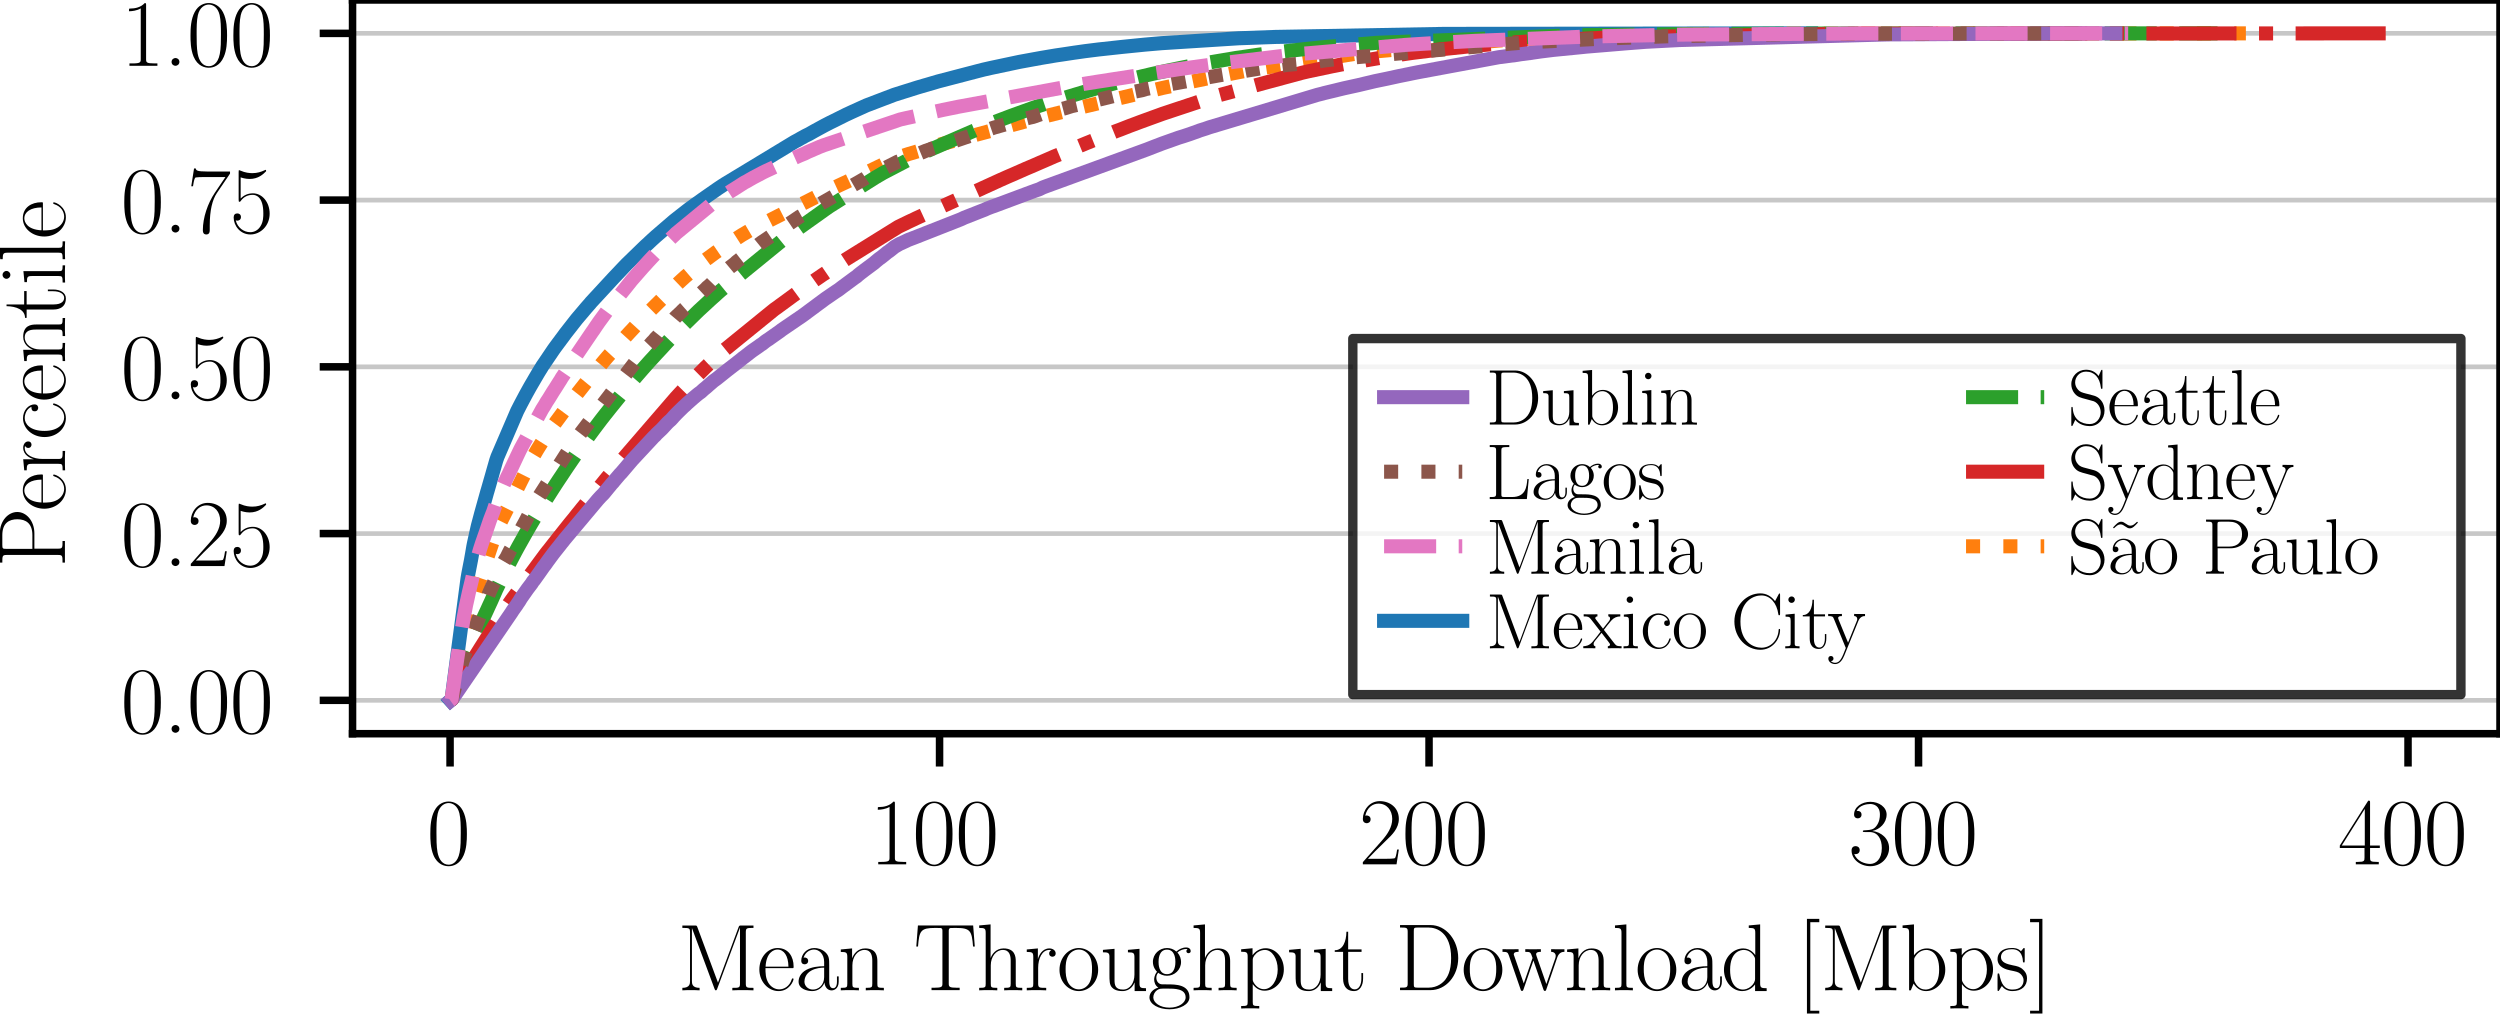<?xml version="1.0" encoding="utf-8" standalone="no"?>
<!DOCTYPE svg PUBLIC "-//W3C//DTD SVG 1.1//EN"
  "http://www.w3.org/Graphics/SVG/1.1/DTD/svg11.dtd">
<svg xmlns:xlink="http://www.w3.org/1999/xlink" width="266.4pt" height="108pt" viewBox="0 0 266.4 108" xmlns="http://www.w3.org/2000/svg" version="1.1">
 <defs>
  <style type="text/css">*{stroke-linejoin: round; stroke-linecap: butt}</style>
 </defs>
 <g id="figure_1">
  <g id="patch_1">
   <path d="M 0 108 
L 266.4 108 
L 266.4 0 
L 0 0 
z
" style="fill: #ffffff"/>
  </g>
  <g id="axes_1">
   <g id="patch_2">
    <path d="M 37.567 78.182 
L 266.4 78.182 
L 266.4 0 
L 37.567 0 
z
" style="fill: #ffffff"/>
   </g>
   <g id="matplotlib.axis_1">
    <g id="xtick_1">
     <g id="line2d_1">
      <defs>
       <path id="ma5e753c027" d="M 0 0 
L 0 3.5 
" style="stroke: #000000; stroke-width: 0.8"/>
      </defs>
      <g>
       <use xlink:href="#ma5e753c027" x="47.959" y="78.182" style="stroke: #000000; stroke-width: 0.8"/>
      </g>
     </g>
     <g id="text_1">
      <!-- 0 -->
      <g transform="translate(45.468 92.1) scale(0.1 -0.1)">
       <defs>
        <path id="CMR17-30" d="M 2688 2025 
C 2688 2416 2682 3080 2413 3591 
C 2176 4039 1798 4198 1466 4198 
C 1158 4198 768 4058 525 3597 
C 269 3118 243 2524 243 2025 
C 243 1661 250 1106 448 619 
C 723 -39 1216 -128 1466 -128 
C 1760 -128 2208 -7 2470 600 
C 2662 1042 2688 1559 2688 2025 
z
M 1466 -26 
C 1056 -26 813 325 723 812 
C 653 1188 653 1738 653 2096 
C 653 2588 653 2997 736 3387 
C 858 3929 1216 4096 1466 4096 
C 1728 4096 2067 3923 2189 3400 
C 2272 3036 2278 2607 2278 2096 
C 2278 1680 2278 1169 2202 792 
C 2067 95 1690 -26 1466 -26 
z
" transform="scale(0.016)"/>
       </defs>
       <use xlink:href="#CMR17-30" transform="scale(0.996)"/>
      </g>
     </g>
    </g>
    <g id="xtick_2">
     <g id="line2d_2">
      <g>
       <use xlink:href="#ma5e753c027" x="100.119" y="78.182" style="stroke: #000000; stroke-width: 0.8"/>
      </g>
     </g>
     <g id="text_2">
      <!-- 100 -->
      <g transform="translate(92.647 92.1) scale(0.1 -0.1)">
       <defs>
        <path id="CMR17-31" d="M 1702 4058 
C 1702 4192 1696 4192 1606 4192 
C 1357 3916 979 3827 621 3827 
C 602 3827 570 3827 563 3808 
C 557 3795 557 3782 557 3648 
C 755 3648 1088 3686 1344 3839 
L 1344 461 
C 1344 236 1331 160 781 160 
L 589 160 
L 589 0 
C 896 0 1216 0 1523 0 
C 1830 0 2150 0 2458 0 
L 2458 160 
L 2266 160 
C 1715 160 1702 230 1702 458 
L 1702 4058 
z
" transform="scale(0.016)"/>
       </defs>
       <use xlink:href="#CMR17-31" transform="scale(0.996)"/>
       <use xlink:href="#CMR17-30" transform="translate(45.69 0) scale(0.996)"/>
       <use xlink:href="#CMR17-30" transform="translate(91.381 0) scale(0.996)"/>
      </g>
     </g>
    </g>
    <g id="xtick_3">
     <g id="line2d_3">
      <g>
       <use xlink:href="#ma5e753c027" x="152.279" y="78.182" style="stroke: #000000; stroke-width: 0.8"/>
      </g>
     </g>
     <g id="text_3">
      <!-- 200 -->
      <g transform="translate(144.807 92.1) scale(0.1 -0.1)">
       <defs>
        <path id="CMR17-32" d="M 2669 989 
L 2554 989 
C 2490 536 2438 459 2413 420 
C 2381 369 1920 369 1830 369 
L 602 369 
C 832 619 1280 1072 1824 1597 
C 2214 1967 2669 2402 2669 3035 
C 2669 3790 2067 4224 1395 4224 
C 691 4224 262 3604 262 3030 
C 262 2780 448 2748 525 2748 
C 589 2748 781 2787 781 3010 
C 781 3207 614 3264 525 3264 
C 486 3264 448 3258 422 3245 
C 544 3790 915 4058 1306 4058 
C 1862 4058 2227 3617 2227 3035 
C 2227 2479 1901 2000 1536 1584 
L 262 146 
L 262 0 
L 2515 0 
L 2669 989 
z
" transform="scale(0.016)"/>
       </defs>
       <use xlink:href="#CMR17-32" transform="scale(0.996)"/>
       <use xlink:href="#CMR17-30" transform="translate(45.69 0) scale(0.996)"/>
       <use xlink:href="#CMR17-30" transform="translate(91.381 0) scale(0.996)"/>
      </g>
     </g>
    </g>
    <g id="xtick_4">
     <g id="line2d_4">
      <g>
       <use xlink:href="#ma5e753c027" x="204.439" y="78.182" style="stroke: #000000; stroke-width: 0.8"/>
      </g>
     </g>
     <g id="text_4">
      <!-- 300 -->
      <g transform="translate(196.967 92.1) scale(0.1 -0.1)">
       <defs>
        <path id="CMR17-33" d="M 1414 2157 
C 1984 2157 2234 1662 2234 1090 
C 2234 320 1824 25 1453 25 
C 1114 25 563 194 390 693 
C 422 680 454 680 486 680 
C 640 680 755 782 755 948 
C 755 1133 614 1216 486 1216 
C 378 1216 211 1165 211 926 
C 211 335 787 -128 1466 -128 
C 2176 -128 2720 430 2720 1085 
C 2720 1707 2208 2157 1600 2227 
C 2086 2328 2554 2756 2554 3329 
C 2554 3820 2048 4179 1472 4179 
C 890 4179 378 3829 378 3329 
C 378 3110 544 3072 627 3072 
C 762 3072 877 3155 877 3321 
C 877 3486 762 3569 627 3569 
C 602 3569 570 3569 544 3557 
C 730 3959 1235 4032 1459 4032 
C 1683 4032 2106 3925 2106 3320 
C 2106 3143 2080 2828 1862 2550 
C 1670 2304 1453 2304 1242 2284 
C 1210 2284 1062 2269 1037 2269 
C 992 2263 966 2257 966 2208 
C 966 2163 973 2157 1101 2157 
L 1414 2157 
z
" transform="scale(0.016)"/>
       </defs>
       <use xlink:href="#CMR17-33" transform="scale(0.996)"/>
       <use xlink:href="#CMR17-30" transform="translate(45.69 0) scale(0.996)"/>
       <use xlink:href="#CMR17-30" transform="translate(91.381 0) scale(0.996)"/>
      </g>
     </g>
    </g>
    <g id="xtick_5">
     <g id="line2d_5">
      <g>
       <use xlink:href="#ma5e753c027" x="256.599" y="78.182" style="stroke: #000000; stroke-width: 0.8"/>
      </g>
     </g>
     <g id="text_5">
      <!-- 400 -->
      <g transform="translate(249.127 92.1) scale(0.1 -0.1)">
       <defs>
        <path id="CMR17-34" d="M 2150 4122 
C 2150 4256 2144 4256 2029 4256 
L 128 1254 
L 128 1088 
L 1779 1088 
L 1779 457 
C 1779 224 1766 160 1318 160 
L 1197 160 
L 1197 0 
C 1402 0 1747 0 1965 0 
C 2182 0 2528 0 2733 0 
L 2733 160 
L 2611 160 
C 2163 160 2150 224 2150 457 
L 2150 1088 
L 2803 1088 
L 2803 1254 
L 2150 1254 
L 2150 4122 
z
M 1798 3703 
L 1798 1254 
L 256 1254 
L 1798 3703 
z
" transform="scale(0.016)"/>
       </defs>
       <use xlink:href="#CMR17-34" transform="scale(0.996)"/>
       <use xlink:href="#CMR17-30" transform="translate(45.69 0) scale(0.996)"/>
       <use xlink:href="#CMR17-30" transform="translate(91.381 0) scale(0.996)"/>
      </g>
     </g>
    </g>
    <g id="text_6">
     <!-- Mean Throughput Download [Mbps] -->
     <g transform="translate(72.172 105.509) scale(0.1 -0.1)">
      <defs>
       <path id="CMR17-4d" d="M 1338 4224 
C 1299 4320 1293 4320 1158 4320 
L 339 4320 
L 339 4160 
C 781 4160 851 4160 851 3875 
L 851 610 
C 851 451 851 153 339 153 
L 339 -13 
C 486 0 755 0 915 0 
C 1075 0 1344 0 1491 -13 
L 1491 153 
C 979 153 979 451 979 610 
L 979 4135 
L 986 4135 
L 2490 89 
C 2515 25 2528 -13 2579 -13 
C 2630 -13 2643 25 2669 89 
L 4186 4166 
L 4192 4166 
L 4192 438 
C 4192 153 4122 153 3680 153 
L 3680 -13 
C 3853 0 4198 0 4384 0 
C 4570 0 4922 0 5094 -13 
L 5094 153 
C 4653 153 4582 153 4582 438 
L 4582 3875 
C 4582 4160 4653 4160 5094 4160 
L 5094 4320 
L 4282 4320 
C 4147 4320 4141 4314 4102 4218 
L 2720 502 
L 1338 4224 
z
" transform="scale(0.016)"/>
       <path id="CMR17-65" d="M 2438 1472 
C 2464 1498 2464 1511 2464 1576 
C 2464 2238 2118 2816 1389 2816 
C 710 2816 173 2169 173 1383 
C 173 551 781 -64 1459 -64 
C 2176 -64 2458 607 2458 740 
C 2458 784 2419 784 2406 784 
C 2362 784 2355 771 2330 696 
C 2189 265 1837 51 1504 51 
C 1229 51 954 203 781 480 
C 582 803 582 1176 582 1472 
L 2438 1472 
z
M 589 1568 
C 634 2505 1126 2714 1382 2714 
C 1818 2714 2112 2297 2118 1568 
L 589 1568 
z
" transform="scale(0.016)"/>
       <path id="CMR17-61" d="M 2304 1653 
C 2304 2072 2304 2294 2035 2543 
C 1798 2752 1523 2816 1306 2816 
C 800 2816 435 2407 435 1971 
C 435 1728 627 1728 666 1728 
C 749 1728 896 1778 896 1954 
C 896 2112 774 2181 666 2181 
C 640 2181 608 2174 589 2168 
C 723 2592 1069 2714 1293 2714 
C 1613 2714 1965 2429 1965 1885 
L 1965 1600 
C 1587 1600 1133 1549 774 1357 
C 371 1133 256 813 256 570 
C 256 77 832 -64 1171 -64 
C 1523 -64 1850 139 1990 511 
C 2003 233 2182 -18 2464 -18 
C 2598 -18 2938 70 2938 567 
L 2938 920 
L 2822 920 
L 2822 562 
C 2822 178 2650 128 2566 128 
C 2304 128 2304 458 2304 738 
L 2304 1653 
z
M 1965 870 
C 1965 317 1568 38 1216 38 
C 896 38 646 275 646 570 
C 646 761 730 1100 1101 1305 
C 1408 1478 1760 1504 1965 1504 
L 1965 870 
z
" transform="scale(0.016)"/>
       <path id="CMR17-6e" d="M 2656 1933 
C 2656 2259 2592 2790 1837 2790 
C 1331 2790 1069 2400 973 2144 
L 966 2144 
L 966 2790 
L 211 2720 
L 211 2554 
C 589 2554 646 2515 646 2208 
L 646 428 
C 646 184 621 153 211 153 
L 211 -13 
C 365 0 646 0 813 0 
C 979 0 1267 0 1421 -13 
L 1421 153 
C 1011 153 986 178 986 428 
L 986 1658 
C 986 2247 1344 2688 1792 2688 
C 2266 2688 2317 2266 2317 1958 
L 2317 428 
C 2317 184 2291 153 1882 153 
L 1882 -13 
C 2035 0 2317 0 2483 0 
C 2650 0 2938 0 3091 -13 
L 3091 153 
C 2682 153 2656 178 2656 428 
L 2656 1933 
z
" transform="scale(0.016)"/>
       <path id="CMR17-54" d="M 3981 4326 
L 288 4326 
L 179 2918 
L 294 2918 
C 378 3976 467 4160 1453 4160 
C 1568 4160 1754 4160 1805 4154 
C 1926 4135 1926 4058 1926 3912 
L 1926 459 
C 1926 230 1907 160 1376 160 
L 1197 160 
L 1197 0 
C 1504 0 1824 0 2138 0 
C 2451 0 2771 0 3078 0 
L 3078 160 
L 2899 160 
C 2368 160 2349 230 2349 459 
L 2349 3912 
C 2349 4052 2349 4129 2464 4154 
C 2515 4160 2701 4160 2816 4160 
C 3795 4160 3891 3976 3974 2918 
L 4090 2918 
L 3981 4326 
z
" transform="scale(0.016)"/>
       <path id="CMR17-68" d="M 2656 1933 
C 2656 2259 2592 2790 1837 2790 
C 1312 2790 1056 2368 979 2157 
L 973 2157 
L 973 4396 
L 211 4326 
L 211 4160 
C 589 4160 646 4122 646 3817 
L 646 426 
C 646 184 621 153 211 153 
L 211 -13 
C 365 0 646 0 813 0 
C 979 0 1267 0 1421 -13 
L 1421 153 
C 1011 153 986 178 986 428 
L 986 1658 
C 986 2247 1344 2688 1792 2688 
C 2266 2688 2317 2266 2317 1958 
L 2317 428 
C 2317 184 2291 153 1882 153 
L 1882 -13 
C 2035 0 2317 0 2483 0 
C 2650 0 2938 0 3091 -13 
L 3091 153 
C 2682 153 2656 178 2656 428 
L 2656 1933 
z
" transform="scale(0.016)"/>
       <path id="CMR17-72" d="M 960 1497 
C 960 2112 1222 2688 1702 2688 
C 1747 2688 1792 2682 1837 2662 
C 1837 2662 1696 2617 1696 2452 
C 1696 2298 1818 2234 1914 2234 
C 1990 2234 2131 2279 2131 2458 
C 2131 2663 1926 2790 1709 2790 
C 1222 2790 1011 2317 947 2093 
L 941 2093 
L 941 2790 
L 198 2720 
L 198 2554 
C 576 2554 634 2515 634 2208 
L 634 428 
C 634 184 608 153 198 153 
L 198 -13 
C 352 0 646 0 813 0 
C 998 0 1325 0 1498 -13 
L 1498 153 
C 1037 153 960 153 960 440 
L 960 1497 
z
" transform="scale(0.016)"/>
       <path id="CMR17-6f" d="M 2758 1356 
C 2758 2176 2163 2816 1466 2816 
C 768 2816 173 2176 173 1356 
C 173 551 768 -64 1466 -64 
C 2163 -64 2758 551 2758 1356 
z
M 1466 51 
C 1165 51 909 230 762 480 
C 602 767 582 1126 582 1408 
C 582 1677 595 2010 762 2298 
C 890 2509 1139 2714 1466 2714 
C 1754 2714 1997 2554 2150 2330 
C 2349 2029 2349 1607 2349 1408 
C 2349 1158 2336 775 2163 467 
C 1984 173 1709 51 1466 51 
z
" transform="scale(0.016)"/>
       <path id="CMR17-75" d="M 1882 2693 
L 1882 2528 
C 2259 2528 2317 2489 2317 2186 
L 2317 1032 
C 2317 500 2029 38 1555 38 
C 1030 38 986 348 986 678 
L 986 2763 
L 211 2693 
L 211 2528 
C 467 2528 640 2528 646 2274 
L 646 1058 
C 646 633 646 361 813 183 
C 896 101 1056 -64 1517 -64 
C 2061 -64 2272 377 2323 506 
L 2330 506 
L 2330 -63 
L 3091 -63 
L 3091 128 
C 2714 128 2656 166 2656 473 
L 2656 2763 
L 1882 2693 
z
" transform="scale(0.016)"/>
       <path id="CMR17-67" d="M 710 1164 
C 832 1068 1043 960 1299 960 
C 1805 960 2240 1357 2240 1888 
C 2240 2054 2189 2310 1997 2509 
C 2176 2692 2438 2752 2586 2752 
C 2611 2752 2650 2752 2682 2734 
C 2656 2728 2598 2703 2598 2605 
C 2598 2527 2656 2471 2739 2471 
C 2835 2471 2886 2533 2886 2614 
C 2886 2731 2790 2854 2586 2854 
C 2330 2854 2106 2738 1926 2580 
C 1734 2753 1504 2816 1299 2816 
C 794 2816 358 2419 358 1888 
C 358 1522 570 1292 634 1228 
C 442 1004 442 743 442 711 
C 442 545 506 302 723 168 
C 390 85 128 -169 128 -486 
C 128 -943 736 -1280 1466 -1280 
C 2170 -1280 2803 -956 2803 -479 
C 2803 384 1856 384 1363 384 
C 1216 384 954 384 922 391 
C 723 423 589 602 589 826 
C 589 883 589 1024 710 1164 
z
M 1299 1068 
C 736 1068 736 1760 736 1889 
C 736 2016 736 2708 1299 2708 
C 1862 2708 1862 2016 1862 1889 
C 1862 1760 1862 1068 1299 1068 
z
M 1466 -1171 
C 826 -1171 384 -835 384 -486 
C 384 -289 493 -105 634 -4 
C 794 104 858 104 1293 104 
C 1818 104 2547 104 2547 -486 
C 2547 -835 2106 -1171 1466 -1171 
z
" transform="scale(0.016)"/>
       <path id="CMR17-70" d="M 1408 -1063 
C 998 -1063 973 -1037 973 -789 
L 973 402 
C 1158 134 1427 -38 1766 -38 
C 2406 -38 3053 523 3053 1388 
C 3053 2191 2496 2802 1837 2802 
C 1453 2802 1139 2592 960 2338 
L 960 2802 
L 198 2732 
L 198 2567 
C 576 2567 634 2528 634 2223 
L 634 -789 
C 634 -1031 608 -1063 198 -1063 
L 198 -1228 
C 352 -1216 634 -1216 800 -1216 
C 966 -1216 1254 -1216 1408 -1228 
L 1408 -1063 
z
M 973 2012 
C 973 2102 973 2235 1222 2471 
C 1254 2497 1472 2688 1792 2688 
C 2259 2688 2643 2108 2643 1382 
C 2643 656 2234 64 1728 64 
C 1498 64 1248 172 1056 472 
C 973 612 973 650 973 752 
L 973 2012 
z
" transform="scale(0.016)"/>
       <path id="CMR17-74" d="M 966 2560 
L 1862 2560 
L 1862 2725 
L 966 2725 
L 966 3904 
L 851 3904 
C 838 3245 614 2668 70 2668 
L 70 2560 
L 627 2560 
L 627 771 
C 627 650 627 -64 1370 -64 
C 1747 -64 1965 306 1965 777 
L 1965 1140 
L 1850 1140 
L 1850 783 
C 1850 344 1677 51 1408 51 
C 1222 51 966 178 966 758 
L 966 2560 
z
" transform="scale(0.016)"/>
       <path id="CMR17-44" d="M 333 4352 
L 333 4186 
C 774 4186 845 4186 845 3900 
L 845 452 
C 845 166 774 166 333 166 
L 333 0 
L 2368 0 
C 3398 0 4224 943 4224 2141 
C 4224 3346 3411 4352 2368 4352 
L 333 4352 
z
M 1523 166 
C 1267 166 1254 197 1254 414 
L 1254 3938 
C 1254 4155 1267 4186 1523 4186 
L 2240 4186 
C 2771 4186 3750 3874 3750 2141 
C 3750 1242 3488 879 3366 707 
C 3213 510 2848 166 2240 166 
L 1523 166 
z
" transform="scale(0.016)"/>
       <path id="CMR17-77" d="M 3725 2183 
C 3853 2560 4109 2560 4205 2560 
L 4205 2732 
C 4077 2732 3949 2732 3821 2732 
C 3699 2732 3424 2732 3315 2738 
L 3315 2560 
C 3514 2560 3622 2445 3622 2286 
C 3622 2241 3610 2184 3597 2140 
L 2995 407 
L 2342 2275 
C 2330 2319 2310 2370 2310 2395 
C 2310 2560 2528 2560 2630 2560 
L 2630 2738 
C 2483 2732 2214 2732 2061 2732 
C 1901 2732 1734 2732 1587 2738 
L 1587 2560 
C 1939 2560 1939 2547 2074 2149 
L 1485 451 
L 851 2281 
C 819 2363 819 2376 819 2395 
C 819 2560 1037 2560 1139 2560 
L 1139 2738 
C 986 2732 717 2732 557 2732 
C 416 2732 198 2732 64 2738 
L 64 2560 
C 346 2560 416 2541 486 2331 
L 1274 49 
C 1299 -33 1318 -52 1370 -52 
C 1414 -52 1440 -39 1472 56 
L 2131 1980 
L 2797 56 
C 2829 -39 2854 -52 2899 -52 
C 2950 -52 2970 -33 2995 50 
L 3725 2183 
z
" transform="scale(0.016)"/>
       <path id="CMR17-6c" d="M 979 4396 
L 218 4326 
L 218 4160 
C 595 4160 653 4122 653 3817 
L 653 426 
C 653 184 627 153 218 153 
L 218 -13 
C 371 0 653 0 813 0 
C 979 0 1261 0 1414 -13 
L 1414 153 
C 1005 153 979 178 979 426 
L 979 4396 
z
" transform="scale(0.016)"/>
       <path id="CMR17-64" d="M 1869 4326 
L 1869 4160 
C 2246 4160 2304 4122 2304 3820 
L 2304 2345 
C 2278 2377 2016 2790 1498 2790 
C 845 2790 211 2208 211 1364 
C 211 525 806 -64 1434 -64 
C 1978 -64 2259 337 2291 380 
L 2291 -63 
L 3066 -63 
L 3066 128 
C 2688 128 2630 166 2630 473 
L 2630 4396 
L 1869 4326 
z
M 2291 755 
C 2291 563 2176 390 2029 262 
C 1811 70 1594 38 1472 38 
C 1286 38 621 134 621 1356 
C 621 2612 1363 2688 1530 2688 
C 1824 2688 2061 2522 2208 2291 
C 2291 2157 2291 2138 2291 2023 
L 2291 755 
z
" transform="scale(0.016)"/>
       <path id="CMR17-5b" d="M 1504 -1600 
L 1504 -1377 
L 902 -1377 
L 902 4544 
L 1504 4544 
L 1504 4767 
L 678 4767 
L 678 -1600 
L 1504 -1600 
z
" transform="scale(0.016)"/>
       <path id="CMR17-62" d="M 960 4396 
L 198 4326 
L 198 4160 
C 576 4160 634 4122 634 3817 
L 634 -13 
L 749 -13 
L 934 441 
C 1120 141 1395 -64 1766 -64 
C 2406 -64 3053 500 3053 1370 
C 3053 2188 2477 2790 1830 2790 
C 1434 2790 1152 2579 960 2330 
L 960 4396 
z
M 973 2004 
C 973 2118 973 2138 1062 2272 
C 1312 2657 1670 2688 1792 2688 
C 1984 2688 2643 2585 2643 1376 
C 2643 108 1888 38 1734 38 
C 1536 38 1248 114 1043 486 
C 973 608 973 621 973 735 
L 973 2004 
z
" transform="scale(0.016)"/>
       <path id="CMR17-73" d="M 1978 2697 
C 1978 2813 1971 2819 1933 2819 
C 1907 2819 1901 2813 1824 2717 
C 1805 2691 1747 2626 1728 2601 
C 1523 2819 1235 2819 1126 2819 
C 416 2819 160 2447 160 2076 
C 160 1498 813 1365 998 1325 
C 1402 1243 1542 1217 1677 1101 
C 1760 1025 1901 884 1901 654 
C 1901 384 1747 38 1158 38 
C 602 38 403 460 288 1021 
C 269 1110 269 1117 218 1117 
C 166 1117 160 1110 160 983 
L 160 63 
C 160 -51 166 -58 205 -58 
C 237 -58 243 -51 275 0 
C 314 57 410 211 448 276 
C 576 103 800 -64 1158 -64 
C 1792 -64 2131 283 2131 784 
C 2131 1112 1958 1285 1875 1362 
C 1683 1561 1459 1606 1190 1657 
C 838 1735 390 1825 390 2217 
C 390 2383 480 2737 1126 2737 
C 1811 2737 1850 2094 1862 1888 
C 1869 1856 1901 1849 1920 1849 
C 1978 1849 1978 1869 1978 1978 
L 1978 2697 
z
" transform="scale(0.016)"/>
       <path id="CMR17-5d" d="M 915 4767 
L 90 4767 
L 90 4544 
L 691 4544 
L 691 -1377 
L 90 -1377 
L 90 -1600 
L 915 -1600 
L 915 4767 
z
" transform="scale(0.016)"/>
      </defs>
      <use xlink:href="#CMR17-4d" transform="scale(0.996)"/>
      <use xlink:href="#CMR17-65" transform="translate(84.687 0) scale(0.996)"/>
      <use xlink:href="#CMR17-61" transform="translate(125.173 0) scale(0.996)"/>
      <use xlink:href="#CMR17-6e" transform="translate(170.863 0) scale(0.996)"/>
      <use xlink:href="#CMR17-54" transform="translate(251.834 0) scale(0.996)"/>
      <use xlink:href="#CMR17-68" transform="translate(318.344 0) scale(0.996)"/>
      <use xlink:href="#CMR17-72" transform="translate(369.24 0) scale(0.996)"/>
      <use xlink:href="#CMR17-6f" transform="translate(404.52 0) scale(0.996)"/>
      <use xlink:href="#CMR17-75" transform="translate(450.211 0) scale(0.996)"/>
      <use xlink:href="#CMR17-67" transform="translate(501.106 0) scale(0.996)"/>
      <use xlink:href="#CMR17-68" transform="translate(546.797 0) scale(0.996)"/>
      <use xlink:href="#CMR17-70" transform="translate(597.692 0) scale(0.996)"/>
      <use xlink:href="#CMR17-75" transform="translate(648.587 0) scale(0.996)"/>
      <use xlink:href="#CMR17-74" transform="translate(699.483 0) scale(0.996)"/>
      <use xlink:href="#CMR17-44" transform="translate(764.84 0) scale(0.996)"/>
      <use xlink:href="#CMR17-6f" transform="translate(835.233 0) scale(0.996)"/>
      <use xlink:href="#CMR17-77" transform="translate(878.321 0) scale(0.996)"/>
      <use xlink:href="#CMR17-6e" transform="translate(944.831 0) scale(0.996)"/>
      <use xlink:href="#CMR17-6c" transform="translate(995.726 0) scale(0.996)"/>
      <use xlink:href="#CMR17-6f" transform="translate(1020.597 0) scale(0.996)"/>
      <use xlink:href="#CMR17-61" transform="translate(1066.288 0) scale(0.996)"/>
      <use xlink:href="#CMR17-64" transform="translate(1111.978 0) scale(0.996)"/>
      <use xlink:href="#CMR17-5b" transform="translate(1192.95 0) scale(0.996)"/>
      <use xlink:href="#CMR17-4d" transform="translate(1217.821 0) scale(0.996)"/>
      <use xlink:href="#CMR17-62" transform="translate(1302.508 0) scale(0.996)"/>
      <use xlink:href="#CMR17-70" transform="translate(1353.403 0) scale(0.996)"/>
      <use xlink:href="#CMR17-73" transform="translate(1404.299 0) scale(0.996)"/>
      <use xlink:href="#CMR17-5d" transform="translate(1440.1 0) scale(0.996)"/>
     </g>
    </g>
   </g>
   <g id="matplotlib.axis_2">
    <g id="ytick_1">
     <g id="line2d_6">
      <path d="M 37.567 74.628 
L 266.4 74.628 
" clip-path="url(#pb3621025e2)" style="fill: none; stroke: #b0b0b0; stroke-opacity: 0.7; stroke-width: 0.5; stroke-linecap: square"/>
     </g>
     <g id="line2d_7">
      <defs>
       <path id="meed7473063" d="M 0 0 
L -3.5 0 
" style="stroke: #000000; stroke-width: 0.8"/>
      </defs>
      <g>
       <use xlink:href="#meed7473063" x="37.567" y="74.628" style="stroke: #000000; stroke-width: 0.8"/>
      </g>
     </g>
     <g id="text_7">
      <!-- 0.00 -->
      <g transform="translate(12.856 78.087) scale(0.1 -0.1)">
       <defs>
        <path id="CMR17-2e" d="M 1062 261 
C 1062 420 934 522 800 522 
C 672 522 538 420 538 261 
C 538 102 666 0 800 0 
C 928 0 1062 102 1062 261 
z
" transform="scale(0.016)"/>
       </defs>
       <use xlink:href="#CMR17-30" transform="scale(0.996)"/>
       <use xlink:href="#CMR17-2e" transform="translate(45.69 0) scale(0.996)"/>
       <use xlink:href="#CMR17-30" transform="translate(70.562 0) scale(0.996)"/>
       <use xlink:href="#CMR17-30" transform="translate(116.252 0) scale(0.996)"/>
      </g>
     </g>
    </g>
    <g id="ytick_2">
     <g id="line2d_8">
      <path d="M 37.567 56.859 
L 266.4 56.859 
" clip-path="url(#pb3621025e2)" style="fill: none; stroke: #b0b0b0; stroke-opacity: 0.7; stroke-width: 0.5; stroke-linecap: square"/>
     </g>
     <g id="line2d_9">
      <g>
       <use xlink:href="#meed7473063" x="37.567" y="56.859" style="stroke: #000000; stroke-width: 0.8"/>
      </g>
     </g>
     <g id="text_8">
      <!-- 0.25 -->
      <g transform="translate(12.856 60.319) scale(0.1 -0.1)">
       <defs>
        <path id="CMR17-35" d="M 730 3692 
C 794 3666 1056 3584 1325 3584 
C 1920 3584 2246 3911 2432 4100 
C 2432 4157 2432 4192 2394 4192 
C 2387 4192 2374 4192 2323 4163 
C 2099 4058 1837 3973 1517 3973 
C 1325 3973 1037 3999 723 4139 
C 653 4171 640 4171 634 4171 
C 602 4171 595 4164 595 4037 
L 595 2203 
C 595 2089 595 2057 659 2057 
C 691 2057 704 2070 736 2114 
C 941 2401 1222 2522 1542 2522 
C 1766 2522 2246 2382 2246 1289 
C 2246 1085 2246 715 2054 421 
C 1894 159 1645 25 1370 25 
C 947 25 518 320 403 814 
C 429 807 480 795 506 795 
C 589 795 749 840 749 1038 
C 749 1210 627 1280 506 1280 
C 358 1280 262 1190 262 1011 
C 262 454 704 -128 1382 -128 
C 2042 -128 2669 440 2669 1264 
C 2669 2030 2170 2624 1549 2624 
C 1222 2624 947 2503 730 2274 
L 730 3692 
z
" transform="scale(0.016)"/>
       </defs>
       <use xlink:href="#CMR17-30" transform="scale(0.996)"/>
       <use xlink:href="#CMR17-2e" transform="translate(45.69 0) scale(0.996)"/>
       <use xlink:href="#CMR17-32" transform="translate(70.562 0) scale(0.996)"/>
       <use xlink:href="#CMR17-35" transform="translate(116.252 0) scale(0.996)"/>
      </g>
     </g>
    </g>
    <g id="ytick_3">
     <g id="line2d_10">
      <path d="M 37.567 39.091 
L 266.4 39.091 
" clip-path="url(#pb3621025e2)" style="fill: none; stroke: #b0b0b0; stroke-opacity: 0.7; stroke-width: 0.5; stroke-linecap: square"/>
     </g>
     <g id="line2d_11">
      <g>
       <use xlink:href="#meed7473063" x="37.567" y="39.091" style="stroke: #000000; stroke-width: 0.8"/>
      </g>
     </g>
     <g id="text_9">
      <!-- 0.50 -->
      <g transform="translate(12.856 42.55) scale(0.1 -0.1)">
       <use xlink:href="#CMR17-30" transform="scale(0.996)"/>
       <use xlink:href="#CMR17-2e" transform="translate(45.69 0) scale(0.996)"/>
       <use xlink:href="#CMR17-35" transform="translate(70.562 0) scale(0.996)"/>
       <use xlink:href="#CMR17-30" transform="translate(116.252 0) scale(0.996)"/>
      </g>
     </g>
    </g>
    <g id="ytick_4">
     <g id="line2d_12">
      <path d="M 37.567 21.322 
L 266.4 21.322 
" clip-path="url(#pb3621025e2)" style="fill: none; stroke: #b0b0b0; stroke-opacity: 0.7; stroke-width: 0.5; stroke-linecap: square"/>
     </g>
     <g id="line2d_13">
      <g>
       <use xlink:href="#meed7473063" x="37.567" y="21.322" style="stroke: #000000; stroke-width: 0.8"/>
      </g>
     </g>
     <g id="text_10">
      <!-- 0.75 -->
      <g transform="translate(12.856 24.782) scale(0.1 -0.1)">
       <defs>
        <path id="CMR17-37" d="M 2886 3941 
L 2886 4081 
L 1382 4081 
C 634 4081 621 4165 595 4288 
L 480 4288 
L 294 3094 
L 410 3094 
C 429 3215 474 3540 550 3661 
C 589 3712 1062 3712 1171 3712 
L 2579 3712 
L 1869 2661 
C 1395 1954 1069 999 1069 165 
C 1069 89 1069 -128 1299 -128 
C 1530 -128 1530 89 1530 171 
L 1530 465 
C 1530 1508 1709 2196 2003 2636 
L 2886 3941 
z
" transform="scale(0.016)"/>
       </defs>
       <use xlink:href="#CMR17-30" transform="scale(0.996)"/>
       <use xlink:href="#CMR17-2e" transform="translate(45.69 0) scale(0.996)"/>
       <use xlink:href="#CMR17-37" transform="translate(70.562 0) scale(0.996)"/>
       <use xlink:href="#CMR17-35" transform="translate(116.252 0) scale(0.996)"/>
      </g>
     </g>
    </g>
    <g id="ytick_5">
     <g id="line2d_14">
      <path d="M 37.567 3.554 
L 266.4 3.554 
" clip-path="url(#pb3621025e2)" style="fill: none; stroke: #b0b0b0; stroke-opacity: 0.7; stroke-width: 0.5; stroke-linecap: square"/>
     </g>
     <g id="line2d_15">
      <g>
       <use xlink:href="#meed7473063" x="37.567" y="3.554" style="stroke: #000000; stroke-width: 0.8"/>
      </g>
     </g>
     <g id="text_11">
      <!-- 1.00 -->
      <g transform="translate(12.856 7.013) scale(0.1 -0.1)">
       <use xlink:href="#CMR17-31" transform="scale(0.996)"/>
       <use xlink:href="#CMR17-2e" transform="translate(45.69 0) scale(0.996)"/>
       <use xlink:href="#CMR17-30" transform="translate(70.562 0) scale(0.996)"/>
       <use xlink:href="#CMR17-30" transform="translate(116.252 0) scale(0.996)"/>
      </g>
     </g>
    </g>
    <g id="text_12">
     <!-- Percentile -->
     <g transform="translate(6.918 60.483) rotate(-90) scale(0.1 -0.1)">
      <defs>
       <path id="CMR17-50" d="M 1267 2042 
L 2291 2042 
C 3117 2042 3718 2578 3718 3184 
C 3718 3791 3130 4352 2291 4352 
L 333 4352 
L 333 4186 
C 774 4186 845 4186 845 3899 
L 845 446 
C 845 160 774 160 333 160 
L 333 0 
C 518 0 858 0 1056 0 
C 1254 0 1594 0 1779 0 
L 1779 160 
C 1338 160 1267 160 1267 446 
L 1267 2042 
z
M 1254 2176 
L 1254 3938 
C 1254 4155 1267 4186 1523 4186 
L 2170 4186 
C 2995 4186 3232 3714 3232 3184 
C 3232 2604 2950 2176 2170 2176 
L 1254 2176 
z
" transform="scale(0.016)"/>
       <path id="CMR17-63" d="M 2234 2240 
C 2112 2240 1933 2240 1933 2017 
C 1933 1838 2080 1787 2163 1787 
C 2208 1787 2394 1807 2394 2024 
C 2394 2467 1958 2803 1466 2803 
C 787 2803 211 2178 211 1363 
C 211 516 813 -64 1466 -64 
C 2259 -64 2458 677 2458 748 
C 2458 774 2451 793 2406 793 
C 2362 793 2355 787 2330 703 
C 2163 180 1798 51 1523 51 
C 1114 51 621 427 621 1369 
C 621 2338 1094 2688 1472 2688 
C 1722 2688 2093 2573 2234 2240 
z
" transform="scale(0.016)"/>
       <path id="CMR17-69" d="M 992 3909 
C 992 4049 877 4170 730 4170 
C 589 4170 467 4056 467 3909 
C 467 3769 582 3648 730 3648 
C 870 3648 992 3763 992 3909 
z
M 243 2706 
L 243 2541 
C 602 2541 653 2502 653 2197 
L 653 427 
C 653 184 627 153 218 153 
L 218 -13 
C 371 0 646 0 806 0 
C 960 0 1222 0 1370 -13 
L 1370 153 
C 992 153 979 191 979 420 
L 979 2776 
L 243 2706 
z
" transform="scale(0.016)"/>
      </defs>
      <use xlink:href="#CMR17-50" transform="scale(0.996)"/>
      <use xlink:href="#CMR17-65" transform="translate(59.984 0) scale(0.996)"/>
      <use xlink:href="#CMR17-72" transform="translate(100.47 0) scale(0.996)"/>
      <use xlink:href="#CMR17-63" transform="translate(135.75 0) scale(0.996)"/>
      <use xlink:href="#CMR17-65" transform="translate(176.236 0) scale(0.996)"/>
      <use xlink:href="#CMR17-6e" transform="translate(216.722 0) scale(0.996)"/>
      <use xlink:href="#CMR17-74" transform="translate(265.015 0) scale(0.996)"/>
      <use xlink:href="#CMR17-69" transform="translate(300.295 0) scale(0.996)"/>
      <use xlink:href="#CMR17-6c" transform="translate(325.166 0) scale(0.996)"/>
      <use xlink:href="#CMR17-65" transform="translate(350.037 0) scale(0.996)"/>
     </g>
    </g>
   </g>
   <g id="line2d_16">
    <path d="M 47.995 74.628 
L 48.119 74.515 
L 49.819 61.645 
L 49.901 61.166 
L 50.188 59.686 
L 50.318 58.95 
L 50.435 58.255 
L 50.499 57.929 
L 50.714 56.958 
L 50.925 56.021 
L 51.061 55.515 
L 51.28 54.69 
L 51.906 52.447 
L 51.972 52.23 
L 52.408 50.716 
L 52.583 50.094 
L 52.874 49.077 
L 53.005 48.696 
L 55.109 43.805 
L 55.212 43.604 
L 55.485 43.07 
L 55.72 42.627 
L 55.984 42.129 
L 56.112 41.893 
L 56.25 41.647 
L 56.351 41.464 
L 56.541 41.126 
L 56.705 40.845 
L 56.813 40.663 
L 56.981 40.371 
L 57.26 39.895 
L 57.344 39.753 
L 57.507 39.485 
L 57.713 39.153 
L 57.827 38.964 
L 57.94 38.804 
L 58.978 37.267 
L 59.111 37.081 
L 59.203 36.954 
L 59.367 36.734 
L 59.531 36.51 
L 59.651 36.357 
L 59.746 36.222 
L 59.906 36.011 
L 60.079 35.778 
L 60.227 35.571 
L 61.364 34.118 
L 61.495 33.954 
L 62.189 33.138 
L 62.464 32.811 
L 62.709 32.532 
L 62.862 32.361 
L 62.976 32.218 
L 65.355 29.644 
L 65.519 29.47 
L 65.676 29.306 
L 66.203 28.748 
L 66.366 28.577 
L 66.519 28.415 
L 66.646 28.285 
L 66.782 28.142 
L 68.79 26.194 
L 69.087 25.93 
L 69.214 25.806 
L 69.501 25.538 
L 69.736 25.327 
L 69.877 25.197 
L 71.485 23.813 
L 71.651 23.669 
L 71.865 23.488 
L 73.201 22.441 
L 73.427 22.268 
L 73.559 22.168 
L 73.787 22.007 
L 74.087 21.783 
L 74.333 21.614 
L 74.479 21.514 
L 74.747 21.32 
L 74.894 21.213 
L 75.188 21.009 
L 76.487 20.105 
L 76.715 19.952 
L 76.952 19.794 
L 77.284 19.582 
L 84.661 15.116 
L 85.09 14.887 
L 85.33 14.746 
L 85.685 14.553 
L 85.81 14.481 
L 86.213 14.283 
L 86.784 13.959 
L 87.61 13.509 
L 87.884 13.36 
L 88.105 13.247 
L 88.457 13.065 
L 88.917 12.841 
L 90.148 12.225 
L 90.323 12.146 
L 90.672 11.982 
L 90.918 11.869 
L 92.319 11.235 
L 95.304 10.097 
L 97.782 9.316 
L 97.902 9.282 
L 98.597 9.078 
L 98.722 9.045 
L 99.966 8.677 
L 104.288 7.549 
L 104.817 7.414 
L 105.654 7.225 
L 108.622 6.596 
L 108.826 6.558 
L 110.121 6.321 
L 111.036 6.155 
L 112.515 5.907 
L 113.296 5.793 
L 114.487 5.612 
L 114.602 5.597 
L 115.628 5.451 
L 117.071 5.27 
L 117.53 5.221 
L 119.546 5.001 
L 121.99 4.755 
L 123.771 4.601 
L 131.986 4.078 
L 135.904 3.936 
L 153.841 3.613 
L 192.993 3.554 
L 192.993 3.554 
" clip-path="url(#pb3621025e2)" style="fill: none; stroke: #1f77b4; stroke-width: 1.5; stroke-linecap: square"/>
   </g>
   <g id="line2d_17">
    <path d="M 48.01 74.628 
L 48.144 74.461 
L 48.262 73.833 
L 50.661 63.349 
L 50.741 63.079 
L 50.857 62.682 
L 50.956 62.359 
L 51.377 61.073 
L 51.428 60.913 
L 51.543 60.565 
L 51.719 60.047 
L 51.87 59.59 
L 51.927 59.422 
L 52.513 57.69 
L 52.585 57.475 
L 52.704 57.111 
L 52.96 56.396 
L 56.892 48.529 
L 56.983 48.377 
L 57.214 47.978 
L 57.318 47.807 
L 57.988 46.736 
L 58.497 45.982 
L 58.618 45.807 
L 61.048 42.517 
L 61.245 42.273 
L 62.349 40.875 
L 62.699 40.448 
L 64.192 38.664 
L 64.335 38.492 
L 64.456 38.35 
L 64.732 38.029 
L 64.933 37.801 
L 65.066 37.657 
L 65.299 37.383 
L 65.46 37.203 
L 65.759 36.879 
L 65.95 36.666 
L 66.165 36.426 
L 66.398 36.174 
L 66.744 35.793 
L 66.862 35.67 
L 67.053 35.459 
L 67.497 34.986 
L 67.723 34.738 
L 67.883 34.573 
L 68.03 34.416 
L 68.154 34.276 
L 68.321 34.098 
L 68.957 33.426 
L 69.076 33.31 
L 69.264 33.121 
L 70.855 31.548 
L 71.087 31.321 
L 71.203 31.215 
L 71.418 31.004 
L 71.534 30.885 
L 72.366 30.088 
L 72.615 29.856 
L 72.849 29.645 
L 72.999 29.506 
L 73.132 29.394 
L 73.437 29.133 
L 73.585 29.015 
L 73.831 28.805 
L 74.56 28.198 
L 74.722 28.058 
L 74.884 27.92 
L 75.063 27.781 
L 76.229 26.924 
L 76.683 26.614 
L 77.135 26.307 
L 77.383 26.129 
L 77.54 26.021 
L 79.062 25.042 
L 79.424 24.832 
L 79.638 24.705 
L 79.893 24.555 
L 88.893 19.999 
L 89.246 19.837 
L 89.398 19.762 
L 89.874 19.539 
L 89.988 19.488 
L 90.453 19.269 
L 91.891 18.597 
L 92.017 18.537 
L 95.097 17.05 
L 95.229 16.989 
L 95.806 16.743 
L 96.797 16.417 
L 98.17 16.012 
L 98.469 15.92 
L 100.224 15.393 
L 100.377 15.346 
L 110.269 12.666 
L 110.983 12.491 
L 111.152 12.441 
L 113.002 11.98 
L 113.148 11.944 
L 114.624 11.575 
L 123.904 9.367 
L 124.782 9.181 
L 125.995 8.915 
L 126.153 8.877 
L 126.95 8.706 
L 128.375 8.412 
L 129.032 8.277 
L 129.314 8.222 
L 129.942 8.095 
L 132.004 7.69 
L 132.716 7.555 
L 133.416 7.422 
L 145.383 5.584 
L 159.667 4.323 
L 162.705 4.154 
L 162.826 4.148 
L 189.852 3.594 
L 239.321 3.554 
L 239.321 3.554 
" clip-path="url(#pb3621025e2)" style="fill: none; stroke-dasharray: 1.5,2.475; stroke-dashoffset: 0; stroke: #ff7f0e; stroke-width: 1.5"/>
   </g>
   <g id="line2d_18">
    <path d="M 48.01 74.628 
L 48.163 74.508 
L 48.307 74.105 
L 48.385 73.863 
L 48.552 73.317 
L 48.718 72.825 
L 50.743 67.543 
L 50.841 67.321 
L 51.024 66.904 
L 51.118 66.699 
L 51.441 65.999 
L 51.537 65.79 
L 51.954 64.888 
L 52.059 64.653 
L 52.187 64.377 
L 52.328 64.074 
L 52.653 63.341 
L 52.719 63.195 
L 52.869 62.847 
L 53.332 61.894 
L 53.465 61.621 
L 53.556 61.441 
L 53.74 61.076 
L 53.877 60.808 
L 53.946 60.668 
L 54.066 60.44 
L 54.134 60.314 
L 54.422 59.759 
L 54.902 58.842 
L 55.039 58.589 
L 55.258 58.188 
L 55.383 57.966 
L 55.694 57.414 
L 55.835 57.165 
L 55.971 56.92 
L 56.052 56.779 
L 56.227 56.473 
L 56.386 56.197 
L 56.647 55.751 
L 57.559 54.222 
L 57.639 54.095 
L 58.937 52.059 
L 59.11 51.794 
L 59.232 51.603 
L 59.435 51.295 
L 59.675 50.934 
L 59.847 50.68 
L 60.273 50.034 
L 60.509 49.684 
L 60.659 49.466 
L 60.908 49.1 
L 61.191 48.688 
L 61.32 48.5 
L 61.82 47.778 
L 61.969 47.569 
L 62.661 46.592 
L 62.847 46.338 
L 63.398 45.594 
L 63.499 45.461 
L 63.636 45.278 
L 63.808 45.053 
L 63.948 44.867 
L 64.088 44.683 
L 64.325 44.382 
L 64.433 44.241 
L 64.724 43.878 
L 64.913 43.639 
L 65.06 43.454 
L 65.21 43.269 
L 66.236 42 
L 66.374 41.829 
L 66.489 41.691 
L 66.638 41.514 
L 66.774 41.346 
L 67.171 40.863 
L 67.491 40.485 
L 67.64 40.311 
L 67.806 40.113 
L 67.929 39.971 
L 68.441 39.384 
L 68.788 38.989 
L 69.059 38.685 
L 69.175 38.557 
L 69.347 38.367 
L 69.607 38.088 
L 69.934 37.724 
L 70.113 37.534 
L 70.487 37.134 
L 70.702 36.901 
L 70.822 36.769 
L 71.092 36.471 
L 71.426 36.119 
L 71.623 35.91 
L 71.868 35.654 
L 72.285 35.228 
L 72.43 35.088 
L 72.582 34.933 
L 72.722 34.791 
L 73.105 34.414 
L 74.448 33.101 
L 74.599 32.962 
L 74.804 32.772 
L 75.055 32.543 
L 75.213 32.397 
L 75.372 32.248 
L 75.616 32.023 
L 75.809 31.847 
L 76.219 31.483 
L 76.356 31.356 
L 76.488 31.234 
L 76.667 31.078 
L 76.787 30.969 
L 83.717 25.313 
L 84.051 25.074 
L 84.189 24.975 
L 84.644 24.652 
L 84.925 24.457 
L 87.465 22.65 
L 87.7 22.483 
L 87.871 22.359 
L 88.297 22.062 
L 88.445 21.962 
L 93.265 18.923 
L 93.58 18.736 
L 93.716 18.66 
L 93.932 18.531 
L 94.109 18.428 
L 97.425 16.699 
L 97.841 16.506 
L 104.954 13.422 
L 105.363 13.258 
L 105.879 13.054 
L 106.301 12.889 
L 107.76 12.336 
L 109.953 11.545 
L 110.4 11.391 
L 110.57 11.332 
L 111.305 11.085 
L 111.429 11.044 
L 112.589 10.678 
L 117.292 9.27 
L 117.928 9.099 
L 118.143 9.044 
L 118.921 8.832 
L 119.226 8.75 
L 119.821 8.595 
L 121.196 8.252 
L 121.674 8.138 
L 122.422 7.963 
L 122.639 7.911 
L 123.44 7.733 
L 124.738 7.455 
L 126.168 7.163 
L 126.386 7.12 
L 127.499 6.896 
L 127.904 6.82 
L 131.734 6.174 
L 132.841 6.016 
L 133.047 5.986 
L 134.042 5.839 
L 136.476 5.522 
L 136.799 5.483 
L 138.686 5.268 
L 139.083 5.227 
L 141.097 5.021 
L 146.709 4.564 
L 167.532 3.761 
L 180.397 3.62 
L 195.283 3.57 
L 236.299 3.554 
L 236.299 3.554 
" clip-path="url(#pb3621025e2)" style="fill: none; stroke-dasharray: 5.55,2.4; stroke-dashoffset: 0; stroke: #2ca02c; stroke-width: 1.5"/>
   </g>
   <g id="line2d_19">
    <path d="M 48.013 74.628 
L 48.175 74.507 
L 48.398 74.05 
L 48.52 73.789 
L 48.633 73.549 
L 48.923 72.966 
L 49.192 72.442 
L 49.309 72.24 
L 49.542 71.811 
L 50.451 70.238 
L 50.574 70.047 
L 50.726 69.808 
L 50.87 69.578 
L 51.162 69.108 
L 51.603 68.413 
L 51.74 68.195 
L 51.855 68.016 
L 52.004 67.784 
L 52.177 67.506 
L 52.452 67.077 
L 52.688 66.664 
L 53.144 65.917 
L 53.414 65.532 
L 53.526 65.369 
L 53.684 65.134 
L 54.089 64.552 
L 54.217 64.362 
L 54.359 64.162 
L 54.506 63.948 
L 54.698 63.685 
L 58.163 59.005 
L 58.364 58.747 
L 58.492 58.596 
L 58.862 58.121 
L 58.995 57.948 
L 59.319 57.542 
L 59.452 57.369 
L 60.714 55.785 
L 60.834 55.638 
L 60.98 55.462 
L 61.15 55.256 
L 61.267 55.11 
L 61.53 54.775 
L 61.812 54.43 
L 62.031 54.154 
L 62.218 53.931 
L 62.352 53.761 
L 64.368 51.3 
L 64.517 51.112 
L 64.72 50.868 
L 65.266 50.222 
L 65.471 49.976 
L 65.836 49.543 
L 65.993 49.358 
L 72.02 42.378 
L 72.419 41.942 
L 72.743 41.595 
L 72.95 41.383 
L 73.064 41.265 
L 73.419 40.896 
L 73.558 40.761 
L 73.695 40.614 
L 74.999 39.324 
L 75.177 39.141 
L 75.293 39.035 
L 75.48 38.851 
L 75.691 38.655 
L 76.069 38.305 
L 76.273 38.114 
L 76.398 38.005 
L 76.625 37.804 
L 76.92 37.537 
L 77.112 37.358 
L 82.515 32.971 
L 82.764 32.797 
L 82.889 32.708 
L 83.094 32.553 
L 83.341 32.375 
L 84.907 31.225 
L 85.049 31.122 
L 85.493 30.801 
L 85.714 30.644 
L 86.158 30.328 
L 86.471 30.11 
L 86.857 29.836 
L 87.272 29.556 
L 87.532 29.375 
L 87.687 29.27 
L 87.968 29.084 
L 88.082 29.006 
L 88.3 28.853 
L 89.772 27.882 
L 90.042 27.706 
L 90.182 27.613 
L 95.72 24.174 
L 96.015 24.03 
L 96.852 23.624 
L 96.992 23.558 
L 97.449 23.347 
L 97.562 23.288 
L 98.758 22.738 
L 99.152 22.558 
L 100.54 21.926 
L 100.683 21.864 
L 101.084 21.679 
L 101.268 21.596 
L 104.575 20.106 
L 104.696 20.046 
L 106.612 19.171 
L 107.161 18.928 
L 107.314 18.859 
L 107.704 18.69 
L 107.826 18.64 
L 109.34 17.971 
L 109.773 17.789 
L 110.305 17.561 
L 110.842 17.325 
L 111.278 17.138 
L 111.445 17.065 
L 111.863 16.883 
L 112.344 16.671 
L 112.469 16.621 
L 114.445 15.806 
L 114.563 15.753 
L 115.784 15.248 
L 115.946 15.184 
L 116.402 14.998 
L 117.578 14.527 
L 117.71 14.47 
L 118.942 13.969 
L 119.33 13.827 
L 119.703 13.681 
L 120.255 13.465 
L 120.376 13.417 
L 121.165 13.124 
L 121.427 13.023 
L 122.932 12.474 
L 123.349 12.324 
L 123.754 12.176 
L 123.894 12.125 
L 129.442 10.28 
L 129.898 10.143 
L 138.752 7.753 
L 139.374 7.608 
L 141.994 7.056 
L 142.128 7.033 
L 142.962 6.867 
L 148.413 5.939 
L 149.752 5.744 
L 150.509 5.635 
L 153.656 5.242 
L 157.262 4.866 
L 159.168 4.696 
L 159.376 4.68 
L 162.654 4.43 
L 171.835 3.975 
L 197.876 3.586 
L 255.999 3.554 
L 255.999 3.554 
" clip-path="url(#pb3621025e2)" style="fill: none; stroke-dasharray: 9.6,2.4,1.5,2.4; stroke-dashoffset: 0; stroke: #d62728; stroke-width: 1.5"/>
   </g>
   <g id="line2d_20">
    <path d="M 48.043 74.626 
L 48.189 74.508 
L 54.491 65.29 
L 54.65 65.04 
L 55.046 64.485 
L 55.162 64.303 
L 55.323 64.073 
L 55.469 63.827 
L 55.567 63.674 
L 56.219 62.747 
L 56.345 62.583 
L 56.655 62.175 
L 56.786 61.965 
L 56.926 61.8 
L 57.475 61.031 
L 57.953 60.35 
L 58.084 60.19 
L 58.36 59.798 
L 58.693 59.346 
L 58.903 59.063 
L 59.136 58.763 
L 59.685 58.073 
L 59.842 57.868 
L 59.984 57.698 
L 60.147 57.486 
L 63.395 53.617 
L 63.668 53.291 
L 63.789 53.156 
L 64.017 52.907 
L 64.265 52.661 
L 64.396 52.512 
L 64.831 51.978 
L 64.967 51.818 
L 65.176 51.56 
L 65.336 51.391 
L 65.45 51.243 
L 66.045 50.545 
L 66.211 50.376 
L 67.357 49.029 
L 69.669 46.544 
L 69.828 46.404 
L 69.957 46.249 
L 70.528 45.712 
L 70.753 45.469 
L 71.12 45.071 
L 71.303 44.897 
L 71.48 44.744 
L 71.68 44.527 
L 71.797 44.389 
L 72.098 44.072 
L 72.349 43.823 
L 72.85 43.334 
L 73.019 43.191 
L 73.217 42.997 
L 73.9 42.393 
L 74.259 42.093 
L 74.442 41.945 
L 74.68 41.776 
L 74.989 41.493 
L 75.265 41.269 
L 75.529 41.032 
L 75.867 40.743 
L 76.003 40.62 
L 76.37 40.355 
L 77.543 39.416 
L 78.509 38.67 
L 78.628 38.572 
L 78.866 38.389 
L 79.172 38.138 
L 79.301 38.048 
L 79.991 37.509 
L 80.18 37.368 
L 80.886 36.879 
L 81.042 36.759 
L 81.213 36.656 
L 81.444 36.472 
L 81.568 36.372 
L 81.791 36.218 
L 81.909 36.149 
L 82.08 36.023 
L 83.124 35.288 
L 83.31 35.142 
L 85.508 33.642 
L 85.623 33.559 
L 87.842 31.913 
L 87.963 31.824 
L 89.062 31.072 
L 89.374 30.869 
L 89.731 30.595 
L 91.102 29.582 
L 91.275 29.469 
L 91.479 29.285 
L 91.727 29.088 
L 91.953 28.919 
L 92.074 28.822 
L 93.152 28.021 
L 93.321 27.869 
L 93.672 27.581 
L 93.943 27.388 
L 94.056 27.298 
L 94.317 27.089 
L 94.547 26.897 
L 94.751 26.76 
L 95.337 26.297 
L 95.844 26.002 
L 96.571 25.67 
L 96.687 25.609 
L 96.824 25.55 
L 97.214 25.401 
L 97.339 25.355 
L 102.291 23.408 
L 102.611 23.265 
L 102.727 23.207 
L 104.563 22.486 
L 104.914 22.351 
L 105.2 22.218 
L 105.631 22.052 
L 106.155 21.865 
L 109.819 20.496 
L 110.327 20.31 
L 110.737 20.17 
L 111.131 19.975 
L 111.556 19.815 
L 122.135 15.954 
L 122.272 15.903 
L 123.072 15.59 
L 123.233 15.53 
L 123.842 15.295 
L 124.399 15.098 
L 125.588 14.675 
L 126.105 14.515 
L 126.791 14.288 
L 127.108 14.174 
L 127.686 13.969 
L 127.84 13.906 
L 128.495 13.699 
L 128.865 13.568 
L 140.388 10.105 
L 140.942 9.968 
L 141.071 9.928 
L 141.549 9.812 
L 142.374 9.615 
L 142.509 9.579 
L 143.182 9.416 
L 143.303 9.389 
L 144.772 9.066 
L 144.875 9.04 
L 146.535 8.646 
L 147.828 8.379 
L 148.936 8.137 
L 149.051 8.111 
L 150.199 7.88 
L 150.429 7.83 
L 151.095 7.696 
L 159.72 6.094 
L 161.631 5.848 
L 162.043 5.779 
L 163.182 5.633 
L 163.277 5.614 
L 164.203 5.48 
L 165.49 5.32 
L 168.475 5.027 
L 169.042 4.968 
L 170.991 4.807 
L 173.294 4.615 
L 175.348 4.456 
L 175.902 4.426 
L 178.965 4.266 
L 201.205 3.666 
L 220.182 3.558 
L 225.415 3.554 
L 225.415 3.554 
" clip-path="url(#pb3621025e2)" style="fill: none; stroke: #9467bd; stroke-width: 1.5; stroke-linecap: square"/>
   </g>
   <g id="line2d_21">
    <path d="M 48.024 74.625 
L 48.147 74.505 
L 48.214 74.274 
L 48.71 72.309 
L 48.769 72.135 
L 49.488 69.822 
L 49.56 69.64 
L 49.787 69.005 
L 50.129 68.099 
L 50.263 67.772 
L 50.351 67.592 
L 51.274 65.276 
L 51.371 65.073 
L 51.485 64.788 
L 51.566 64.609 
L 51.708 64.271 
L 52.066 63.346 
L 52.194 63.041 
L 52.26 62.896 
L 52.447 62.467 
L 52.526 62.304 
L 52.991 61.334 
L 53.117 61.028 
L 53.302 60.68 
L 53.527 60.16 
L 53.835 59.629 
L 54.004 59.361 
L 54.145 59.071 
L 54.34 58.683 
L 54.554 58.315 
L 54.73 57.938 
L 54.832 57.731 
L 55.003 57.418 
L 55.251 56.911 
L 55.369 56.689 
L 55.512 56.439 
L 55.707 56.075 
L 55.965 55.606 
L 56.308 54.944 
L 57.065 53.601 
L 57.389 53.033 
L 57.483 52.848 
L 60.921 47.476 
L 61.042 47.278 
L 61.273 46.94 
L 61.427 46.728 
L 61.607 46.506 
L 68.203 37.918 
L 68.39 37.733 
L 68.522 37.535 
L 68.802 37.213 
L 68.958 37.036 
L 69.305 36.675 
L 69.496 36.457 
L 69.647 36.313 
L 69.874 36.037 
L 70.012 35.905 
L 70.163 35.747 
L 70.386 35.466 
L 70.625 35.211 
L 70.761 35.053 
L 70.888 34.922 
L 71.296 34.528 
L 71.428 34.396 
L 71.812 34.005 
L 71.954 33.836 
L 72.214 33.587 
L 72.577 33.252 
L 72.691 33.128 
L 72.945 32.885 
L 73.114 32.737 
L 73.283 32.574 
L 73.425 32.442 
L 73.695 32.172 
L 73.814 32.054 
L 74.161 31.753 
L 74.364 31.577 
L 74.713 31.236 
L 74.926 31.038 
L 75.099 30.885 
L 75.258 30.732 
L 75.355 30.622 
L 75.53 30.483 
L 75.776 30.261 
L 75.926 30.105 
L 76.063 29.968 
L 76.464 29.636 
L 76.654 29.486 
L 77.163 29.02 
L 77.292 28.944 
L 77.484 28.733 
L 77.793 28.475 
L 78.317 28.073 
L 78.496 27.899 
L 80.804 26.098 
L 80.96 25.972 
L 81.177 25.814 
L 85.179 23.107 
L 85.439 22.962 
L 86.791 22.099 
L 87.043 21.968 
L 87.234 21.839 
L 87.578 21.641 
L 87.69 21.568 
L 91.904 19.169 
L 92.183 19.011 
L 92.322 18.917 
L 92.963 18.585 
L 94.572 17.781 
L 95.663 17.229 
L 95.816 17.178 
L 96.072 17.052 
L 96.331 16.942 
L 97.207 16.626 
L 97.53 16.513 
L 98.092 16.301 
L 98.682 16.057 
L 99.101 15.921 
L 99.252 15.851 
L 99.719 15.709 
L 101.611 15.095 
L 101.752 15.023 
L 102.336 14.827 
L 105.928 13.594 
L 107.088 13.265 
L 107.243 13.224 
L 109.186 12.667 
L 109.788 12.519 
L 110.075 12.458 
L 110.993 12.136 
L 111.165 12.093 
L 111.749 11.957 
L 111.999 11.9 
L 113.206 11.603 
L 113.54 11.517 
L 114.031 11.362 
L 114.181 11.313 
L 114.825 11.166 
L 115.327 11.051 
L 119.354 10.067 
L 120.154 9.917 
L 121.675 9.617 
L 122.09 9.491 
L 123.883 9.121 
L 129.166 8.164 
L 129.97 8.019 
L 131.528 7.765 
L 132.657 7.561 
L 132.825 7.529 
L 133.772 7.379 
L 134.219 7.303 
L 137.113 6.92 
L 138.231 6.813 
L 139.923 6.625 
L 141.341 6.416 
L 142.732 6.269 
L 143.369 6.199 
L 162.505 4.519 
L 170.147 4.149 
L 172.837 4.039 
L 177.674 3.867 
L 180.047 3.824 
L 188.543 3.672 
L 195.037 3.605 
L 223.58 3.554 
L 223.58 3.554 
" clip-path="url(#pb3621025e2)" style="fill: none; stroke-dasharray: 1.5,2.475; stroke-dashoffset: 0; stroke: #8c564b; stroke-width: 1.5"/>
   </g>
   <g id="line2d_22">
    <path d="M 47.969 74.627 
L 48.124 74.514 
L 48.73 70.152 
L 48.818 69.595 
L 49.005 68.28 
L 49.427 65.729 
L 49.67 64.453 
L 49.782 63.964 
L 49.963 63.13 
L 50.082 62.634 
L 50.225 62.042 
L 50.285 61.809 
L 50.413 61.226 
L 50.536 60.645 
L 50.733 59.967 
L 50.869 59.513 
L 51.152 58.531 
L 51.234 58.279 
L 51.364 57.878 
L 51.443 57.652 
L 51.767 56.731 
L 52.182 55.504 
L 52.248 55.323 
L 52.465 54.762 
L 52.57 54.492 
L 52.703 54.094 
L 52.761 53.92 
L 52.877 53.59 
L 53.421 52.23 
L 53.574 51.868 
L 53.72 51.539 
L 54.07 50.778 
L 54.158 50.612 
L 54.431 50.024 
L 54.984 48.849 
L 55.107 48.586 
L 55.409 47.954 
L 55.531 47.716 
L 57.764 43.625 
L 57.897 43.412 
L 58.024 43.212 
L 58.135 43.021 
L 58.253 42.816 
L 58.441 42.535 
L 58.56 42.344 
L 58.901 41.787 
L 59.022 41.597 
L 59.111 41.466 
L 59.234 41.271 
L 59.585 40.712 
L 59.7 40.538 
L 59.884 40.227 
L 60.038 40.004 
L 60.152 39.827 
L 60.291 39.624 
L 60.445 39.368 
L 61.201 38.179 
L 61.319 37.993 
L 61.409 37.864 
L 61.509 37.719 
L 61.624 37.548 
L 63.123 35.341 
L 63.231 35.195 
L 63.563 34.695 
L 63.665 34.552 
L 63.799 34.353 
L 63.957 34.137 
L 64.259 33.726 
L 64.518 33.372 
L 64.689 33.137 
L 64.815 32.971 
L 65.129 32.567 
L 65.364 32.274 
L 65.48 32.136 
L 66.003 31.491 
L 66.441 30.949 
L 66.588 30.769 
L 67.288 29.889 
L 68.505 28.499 
L 68.907 28.062 
L 69.079 27.867 
L 69.855 27.04 
L 70.148 26.733 
L 70.263 26.62 
L 70.415 26.476 
L 71.002 25.867 
L 71.534 25.35 
L 71.667 25.227 
L 71.917 24.994 
L 72.029 24.876 
L 76.011 21.601 
L 76.314 21.395 
L 77.856 20.388 
L 77.982 20.303 
L 78.258 20.133 
L 79.32 19.455 
L 79.617 19.301 
L 79.894 19.135 
L 80.012 19.071 
L 80.268 18.923 
L 81.126 18.473 
L 81.276 18.391 
L 81.585 18.239 
L 84.178 17.04 
L 84.53 16.879 
L 84.642 16.832 
L 85.148 16.606 
L 85.259 16.557 
L 85.744 16.361 
L 86.085 16.189 
L 87.355 15.64 
L 87.754 15.486 
L 95.925 12.734 
L 96.65 12.566 
L 96.834 12.53 
L 97.844 12.305 
L 98.011 12.271 
L 98.935 12.052 
L 100.503 11.707 
L 101.387 11.527 
L 102.141 11.371 
L 114.586 9.088 
L 115.907 8.87 
L 117.046 8.689 
L 118.047 8.54 
L 118.161 8.516 
L 125.634 7.369 
L 126.563 7.235 
L 129.034 6.898 
L 129.146 6.884 
L 130.377 6.717 
L 130.943 6.652 
L 136.794 5.946 
L 137.323 5.884 
L 138.898 5.713 
L 139.43 5.675 
L 149.739 4.787 
L 151.982 4.644 
L 153.068 4.583 
L 155.861 4.429 
L 157.181 4.355 
L 169.397 3.889 
L 178.889 3.694 
L 179.216 3.688 
L 199.322 3.564 
L 226.778 3.554 
L 226.778 3.554 
" clip-path="url(#pb3621025e2)" style="fill: none; stroke-dasharray: 5.55,2.4; stroke-dashoffset: 0; stroke: #e377c2; stroke-width: 1.5"/>
   </g>
   <g id="patch_3">
    <path d="M 37.567 78.182 
L 37.567 0 
" style="fill: none; stroke: #000000; stroke-width: 0.8; stroke-linejoin: miter; stroke-linecap: square"/>
   </g>
   <g id="patch_4">
    <path d="M 266.4 78.182 
L 266.4 0 
" style="fill: none; stroke: #000000; stroke-width: 0.8; stroke-linejoin: miter; stroke-linecap: square"/>
   </g>
   <g id="patch_5">
    <path d="M 37.567 78.182 
L 266.4 78.182 
" style="fill: none; stroke: #000000; stroke-width: 0.8; stroke-linejoin: miter; stroke-linecap: square"/>
   </g>
   <g id="patch_6">
    <path d="M 37.567 0 
L 266.4 0 
" style="fill: none; stroke: #000000; stroke-width: 0.8; stroke-linejoin: miter; stroke-linecap: square"/>
   </g>
   <g id="legend_1">
    <g id="patch_7">
     <path d="M 144.156 74.017 
L 262.235 74.017 
L 262.235 36.075 
L 144.156 36.075 
z
" style="fill: #ffffff; opacity: 0.8; stroke: #000000; stroke-linejoin: miter"/>
    </g>
    <g id="line2d_23">
     <path d="M 147.488 42.322 
L 151.653 42.322 
L 155.818 42.322 
" style="fill: none; stroke: #9467bd; stroke-width: 1.5; stroke-linecap: square"/>
    </g>
    <g id="text_13">
     <!-- Dublin -->
     <g transform="translate(158.317 45.238) scale(0.083 -0.083)">
      <use xlink:href="#CMR17-44" transform="scale(0.996)"/>
      <use xlink:href="#CMR17-75" transform="translate(70.394 0) scale(0.996)"/>
      <use xlink:href="#CMR17-62" transform="translate(121.289 0) scale(0.996)"/>
      <use xlink:href="#CMR17-6c" transform="translate(172.184 0) scale(0.996)"/>
      <use xlink:href="#CMR17-69" transform="translate(197.055 0) scale(0.996)"/>
      <use xlink:href="#CMR17-6e" transform="translate(221.926 0) scale(0.996)"/>
     </g>
    </g>
    <g id="line2d_24">
     <path d="M 147.488 50.267 
L 151.653 50.267 
L 155.818 50.267 
" style="fill: none; stroke-dasharray: 1.5,2.475; stroke-dashoffset: 0; stroke: #8c564b; stroke-width: 1.5"/>
    </g>
    <g id="text_14">
     <!-- Lagos -->
     <g transform="translate(158.317 53.182) scale(0.083 -0.083)">
      <defs>
       <path id="CMR17-4c" d="M 3469 1615 
L 3354 1615 
C 3302 983 3219 166 2125 166 
L 1530 166 
C 1274 166 1261 197 1261 414 
L 1261 3898 
C 1261 4129 1274 4192 1760 4192 
L 1901 4192 
L 1901 4352 
C 1638 4352 1331 4352 1069 4352 
C 870 4352 512 4352 326 4352 
L 326 4192 
C 768 4192 838 4192 838 3905 
L 838 452 
C 838 166 768 166 326 166 
L 326 0 
L 3315 0 
L 3469 1615 
z
" transform="scale(0.016)"/>
      </defs>
      <use xlink:href="#CMR17-4c" transform="scale(0.996)"/>
      <use xlink:href="#CMR17-61" transform="translate(57.381 0) scale(0.996)"/>
      <use xlink:href="#CMR17-67" transform="translate(103.072 0) scale(0.996)"/>
      <use xlink:href="#CMR17-6f" transform="translate(148.762 0) scale(0.996)"/>
      <use xlink:href="#CMR17-73" transform="translate(194.453 0) scale(0.996)"/>
     </g>
    </g>
    <g id="line2d_25">
     <path d="M 147.488 58.211 
L 151.653 58.211 
L 155.818 58.211 
" style="fill: none; stroke-dasharray: 5.55,2.4; stroke-dashoffset: 0; stroke: #e377c2; stroke-width: 1.5"/>
    </g>
    <g id="text_15">
     <!-- Manila -->
     <g transform="translate(158.317 61.127) scale(0.083 -0.083)">
      <use xlink:href="#CMR17-4d" transform="scale(0.996)"/>
      <use xlink:href="#CMR17-61" transform="translate(84.687 0) scale(0.996)"/>
      <use xlink:href="#CMR17-6e" transform="translate(130.377 0) scale(0.996)"/>
      <use xlink:href="#CMR17-69" transform="translate(181.273 0) scale(0.996)"/>
      <use xlink:href="#CMR17-6c" transform="translate(206.144 0) scale(0.996)"/>
      <use xlink:href="#CMR17-61" transform="translate(231.015 0) scale(0.996)"/>
     </g>
    </g>
    <g id="line2d_26">
     <path d="M 147.488 66.156 
L 151.653 66.156 
L 155.818 66.156 
" style="fill: none; stroke: #1f77b4; stroke-width: 1.5; stroke-linecap: square"/>
    </g>
    <g id="text_16">
     <!-- Mexico City -->
     <g transform="translate(158.317 69.071) scale(0.083 -0.083)">
      <defs>
       <path id="CMR17-78" d="M 1664 1477 
C 1856 1726 2074 2006 2253 2216 
C 2464 2458 2707 2560 2989 2560 
L 2989 2726 
C 2880 2726 2656 2726 2541 2726 
C 2368 2726 2170 2726 2022 2732 
L 2022 2566 
C 2112 2553 2163 2489 2163 2400 
C 2163 2285 2099 2215 2067 2171 
L 1594 1573 
L 1030 2306 
C 973 2376 973 2388 973 2420 
C 973 2497 1037 2560 1146 2560 
L 1146 2732 
C 992 2726 717 2726 557 2726 
C 384 2726 179 2726 38 2732 
L 38 2560 
C 384 2560 461 2534 614 2343 
L 1350 1395 
C 1363 1382 1395 1344 1395 1325 
C 1395 1299 838 619 768 530 
C 480 185 179 160 6 160 
L 6 0 
C 115 0 339 0 454 0 
C 582 0 864 0 979 -6 
L 979 160 
C 941 166 838 179 838 325 
C 838 440 890 510 947 586 
L 1478 1236 
L 2035 512 
C 2086 442 2163 346 2163 301 
C 2163 211 2086 160 1984 160 
L 1984 -6 
C 2138 0 2413 0 2573 0 
C 2746 0 2950 0 3091 -6 
L 3091 160 
C 2771 160 2675 172 2522 370 
L 1664 1477 
z
" transform="scale(0.016)"/>
       <path id="CMR17-43" d="M 3974 4289 
C 3974 4403 3968 4410 3930 4410 
C 3904 4410 3898 4403 3853 4327 
L 3571 3792 
C 3258 4187 2874 4416 2381 4416 
C 1286 4416 294 3456 294 2148 
C 294 826 1286 -128 2387 -128 
C 3366 -128 3974 730 3974 1461 
C 3974 1524 3974 1550 3917 1550 
C 3866 1550 3866 1531 3859 1474 
C 3808 585 3168 38 2477 38 
C 1824 38 781 495 781 2147 
C 781 3805 1843 4250 2464 4250 
C 3187 4250 3712 3628 3834 2745 
C 3846 2668 3846 2655 3904 2655 
C 3974 2655 3974 2668 3974 2783 
L 3974 4289 
z
" transform="scale(0.016)"/>
       <path id="CMR17-79" d="M 2496 2197 
C 2656 2586 2944 2586 3034 2586 
L 3034 2752 
C 2912 2752 2752 2752 2630 2752 
C 2496 2752 2285 2752 2157 2758 
L 2157 2592 
C 2400 2573 2406 2394 2406 2343 
C 2406 2280 2394 2248 2362 2171 
L 1664 449 
L 902 2306 
C 870 2382 870 2426 870 2433 
C 870 2573 1018 2586 1171 2586 
L 1171 2758 
C 1018 2752 742 2752 582 2752 
C 410 2752 205 2752 64 2758 
L 64 2586 
C 410 2586 448 2554 531 2350 
L 1485 15 
C 1197 -738 1030 -1178 627 -1178 
C 557 -1178 397 -1159 282 -1044 
C 429 -1031 493 -942 493 -833 
C 493 -725 416 -629 288 -629 
C 147 -629 77 -725 77 -840 
C 77 -1095 339 -1280 627 -1280 
C 998 -1280 1229 -922 1357 -604 
L 2496 2197 
z
" transform="scale(0.016)"/>
      </defs>
      <use xlink:href="#CMR17-4d" transform="scale(0.996)"/>
      <use xlink:href="#CMR17-65" transform="translate(84.687 0) scale(0.996)"/>
      <use xlink:href="#CMR17-78" transform="translate(125.173 0) scale(0.996)"/>
      <use xlink:href="#CMR17-69" transform="translate(173.466 0) scale(0.996)"/>
      <use xlink:href="#CMR17-63" transform="translate(198.337 0) scale(0.996)"/>
      <use xlink:href="#CMR17-6f" transform="translate(238.822 0) scale(0.996)"/>
      <use xlink:href="#CMR17-43" transform="translate(314.589 0) scale(0.996)"/>
      <use xlink:href="#CMR17-69" transform="translate(381.099 0) scale(0.996)"/>
      <use xlink:href="#CMR17-74" transform="translate(405.97 0) scale(0.996)"/>
      <use xlink:href="#CMR17-79" transform="translate(438.648 0) scale(0.996)"/>
     </g>
    </g>
    <g id="line2d_27">
     <path d="M 209.501 42.322 
L 213.666 42.322 
L 217.831 42.322 
" style="fill: none; stroke-dasharray: 5.55,2.4; stroke-dashoffset: 0; stroke: #2ca02c; stroke-width: 1.5"/>
    </g>
    <g id="text_17">
     <!-- Seattle -->
     <g transform="translate(220.33 45.238) scale(0.083 -0.083)">
      <defs>
       <path id="CMR17-53" d="M 2803 4290 
C 2803 4404 2797 4411 2758 4411 
C 2720 4411 2707 4385 2682 4328 
L 2490 3907 
C 2246 4257 1875 4416 1472 4416 
C 819 4416 294 3901 294 3253 
C 294 3056 339 2776 557 2510 
C 794 2218 1018 2167 1530 2033 
C 1722 1982 2042 1899 2106 1874 
C 2470 1722 2662 1341 2662 985 
C 2662 527 2336 38 1779 38 
C 1094 38 454 419 410 1311 
C 403 1413 397 1419 352 1419 
C 301 1419 294 1413 294 1285 
L 294 -1 
C 294 -115 301 -122 339 -122 
C 384 -122 397 -90 486 108 
C 493 127 493 140 614 381 
C 934 -39 1472 -128 1779 -128 
C 2477 -128 2970 451 2970 1124 
C 2970 1454 2848 1708 2778 1823 
C 2509 2230 2221 2306 1914 2382 
C 1869 2402 1856 2402 1498 2490 
C 1152 2579 1005 2624 845 2796 
C 666 2992 602 3196 602 3399 
C 602 3812 934 4263 1478 4263 
C 2157 4263 2579 3786 2675 2993 
C 2694 2878 2701 2872 2746 2872 
C 2803 2872 2803 2891 2803 2999 
L 2803 4290 
z
" transform="scale(0.016)"/>
      </defs>
      <use xlink:href="#CMR17-53" transform="scale(0.996)"/>
      <use xlink:href="#CMR17-65" transform="translate(50.895 0) scale(0.996)"/>
      <use xlink:href="#CMR17-61" transform="translate(91.381 0) scale(0.996)"/>
      <use xlink:href="#CMR17-74" transform="translate(137.072 0) scale(0.996)"/>
      <use xlink:href="#CMR17-74" transform="translate(172.352 0) scale(0.996)"/>
      <use xlink:href="#CMR17-6c" transform="translate(207.633 0) scale(0.996)"/>
      <use xlink:href="#CMR17-65" transform="translate(232.504 0) scale(0.996)"/>
     </g>
    </g>
    <g id="line2d_28">
     <path d="M 209.501 50.267 
L 213.666 50.267 
L 217.831 50.267 
" style="fill: none; stroke-dasharray: 9.6,2.4,1.5,2.4; stroke-dashoffset: 0; stroke: #d62728; stroke-width: 1.5"/>
    </g>
    <g id="text_18">
     <!-- Sydney -->
     <g transform="translate(220.33 53.182) scale(0.083 -0.083)">
      <use xlink:href="#CMR17-53" transform="scale(0.996)"/>
      <use xlink:href="#CMR17-79" transform="translate(50.895 0) scale(0.996)"/>
      <use xlink:href="#CMR17-64" transform="translate(99.188 0) scale(0.996)"/>
      <use xlink:href="#CMR17-6e" transform="translate(150.084 0) scale(0.996)"/>
      <use xlink:href="#CMR17-65" transform="translate(200.979 0) scale(0.996)"/>
      <use xlink:href="#CMR17-79" transform="translate(241.465 0) scale(0.996)"/>
     </g>
    </g>
    <g id="line2d_29">
     <path d="M 209.501 58.211 
L 213.666 58.211 
L 217.831 58.211 
" style="fill: none; stroke-dasharray: 1.5,2.475; stroke-dashoffset: 0; stroke: #ff7f0e; stroke-width: 1.5"/>
    </g>
    <g id="text_19">
     <!-- São Paulo -->
     <g transform="translate(220.33 61.127) scale(0.083 -0.083)">
      <defs>
       <path id="CMR17-7e" d="M 2400 4184 
C 2182 3980 2061 3865 1862 3865 
C 1722 3865 1626 3932 1491 4024 
C 1363 4111 1261 4184 1120 4184 
C 890 4184 730 4004 461 3718 
L 531 3648 
C 749 3850 870 3968 1069 3968 
C 1210 3968 1306 3900 1440 3808 
C 1568 3722 1670 3648 1811 3648 
C 2042 3648 2202 3828 2470 4114 
L 2400 4184 
z
" transform="scale(0.016)"/>
      </defs>
      <use xlink:href="#CMR17-53" transform="scale(0.996)"/>
      <use xlink:href="#CMR17-7e" transform="translate(50.895 0) scale(0.996)"/>
      <use xlink:href="#CMR17-61" transform="translate(50.895 0) scale(0.996)"/>
      <use xlink:href="#CMR17-6f" transform="translate(96.586 0) scale(0.996)"/>
      <use xlink:href="#CMR17-50" transform="translate(172.352 0) scale(0.996)"/>
      <use xlink:href="#CMR17-61" transform="translate(232.336 0) scale(0.996)"/>
      <use xlink:href="#CMR17-75" transform="translate(278.027 0) scale(0.996)"/>
      <use xlink:href="#CMR17-6c" transform="translate(328.922 0) scale(0.996)"/>
      <use xlink:href="#CMR17-6f" transform="translate(353.793 0) scale(0.996)"/>
     </g>
    </g>
   </g>
  </g>
 </g>
 <defs>
  <clipPath id="pb3621025e2">
   <rect x="37.567" y="0" width="228.833" height="78.182"/>
  </clipPath>
 </defs>
</svg>
